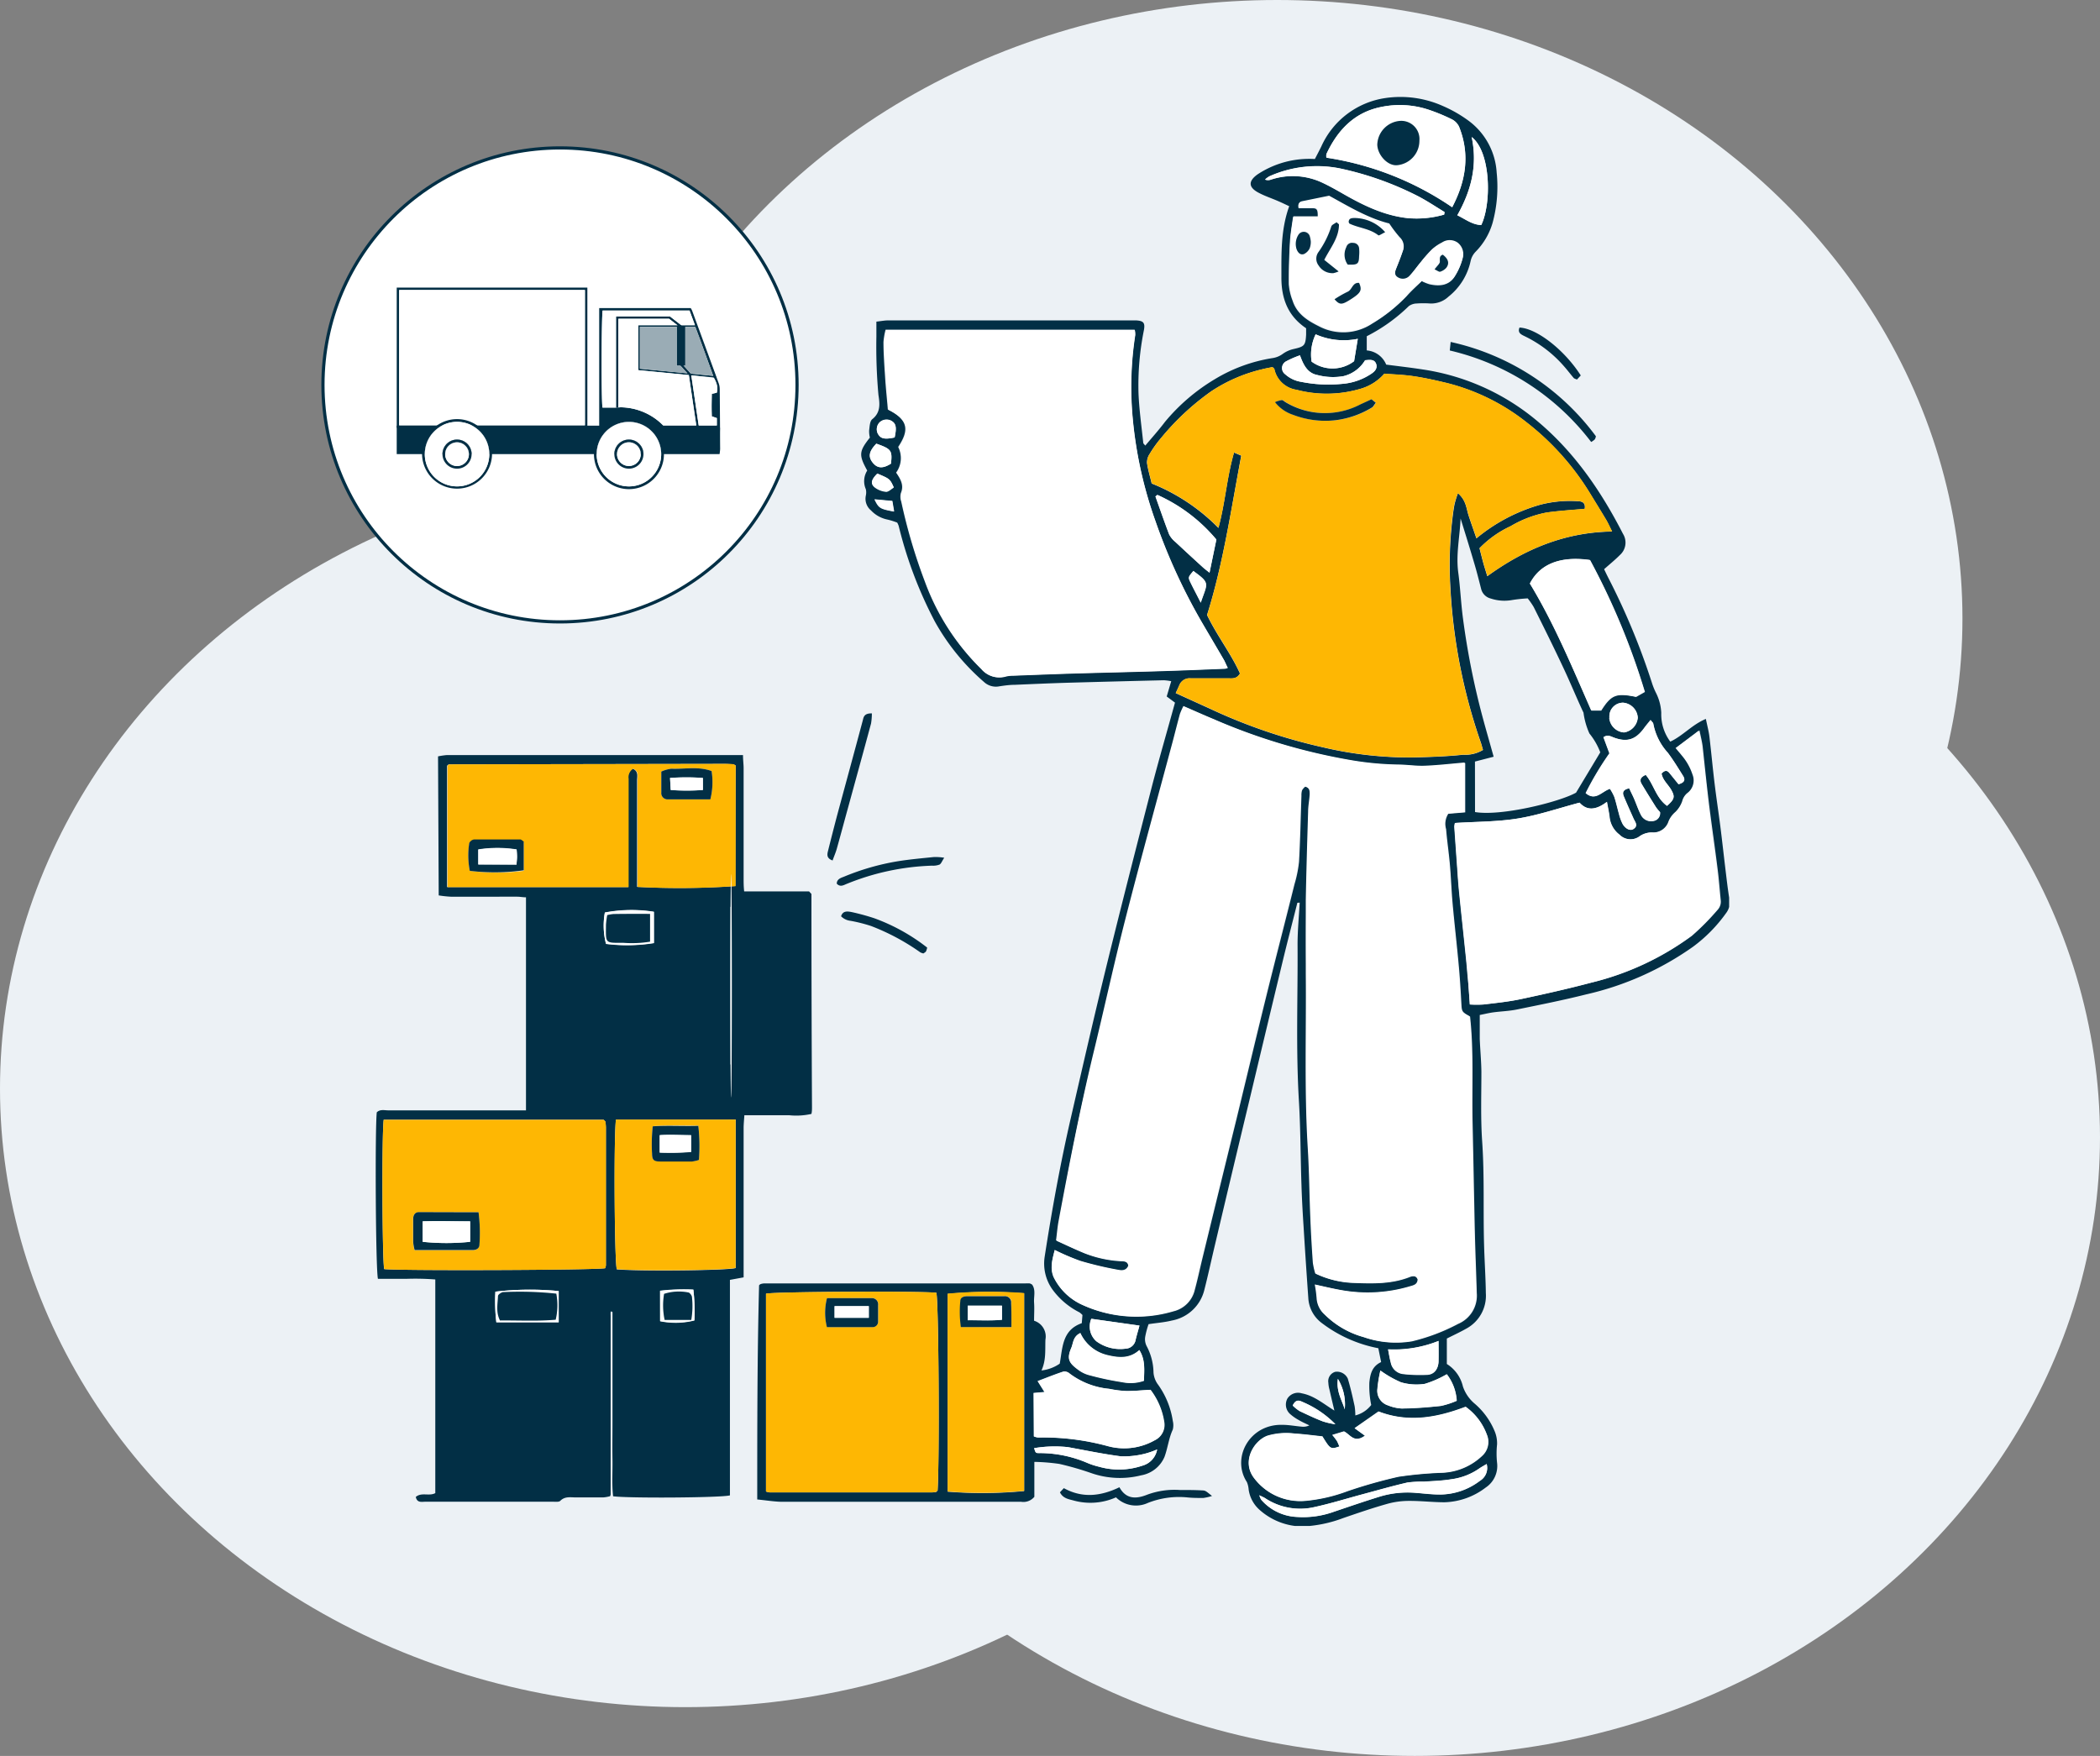 <svg width="660" height="552" fill="none" xmlns="http://www.w3.org/2000/svg"><rect width="100%" height="100%" fill="#808080" stroke="none"/><ellipse cx="215.368" cy="342.212" rx="215.368" ry="194.455" fill="#ECF1F5"/><ellipse cx="401.404" cy="194.455" rx="215.368" ry="194.455" fill="#ECF1F5"/><ellipse cx="444.631" cy="357.545" rx="215.368" ry="194.455" fill="#ECF1F5"/><g clip-path="url(#a)"><path d="M137.669 237.778c.901-.19 1.814-.326 2.732-.407h93.114c0 1.651.194 2.874.194 4.117v34.698c0 1.244 0 2.467.172 4.032h20.391l.559.601s.194.171.194.257c0 22.331.057 44.648.172 66.951 0 .686 0 1.373-.172 2.145a21.379 21.379 0 0 1-6.883.428h-14.197c-.107 1.566-.236 2.81-.236 4.032v46.922l-4.302.793v67.745c-2.753.75-32.049.943-36.717.279-.43-3.796-.129-7.699-.193-11.559-.065-3.86 0-7.635 0-11.452v-34.891l-.387-.236a1.092 1.092 0 0 0-.194.279c-.022.35-.022.701 0 1.051v55.864c.017.114.017.23 0 .343 0 0 0 .215-.172.579-.704.194-1.424.323-2.151.386h-8.604c-1.678 0-3.442-.407-4.904 1.072-.43.429-1.549.279-2.345.279h-40.029c-1.14 0-2.624.451-3.033-1.501 1.829-1.565 4.152-.15 6.13-1.201v-67.165a81.573 81.573 0 0 0-9.184-.193h-8.841c-.731-2.917-.946-47.351-.365-52.348 1.032-1.029 2.387-.622 3.613-.622h43.277v-66.972c-.989 0-1.871-.193-2.753-.193H141.67a35.872 35.872 0 0 1-3.786-.408l-.215-43.705Zm93.545 2.874c-.388-.214-.581-.407-.775-.407-.925 0-1.85-.108-2.775-.108l-86.597.15s-.193.108-.279.172a1.719 1.719 0 0 0-.28.279v38.129h56.914v-34.076a3.144 3.144 0 0 1 1.42-3.152c1.914.836 1.376 2.401 1.376 3.71v33.454a252.34 252.34 0 0 0 30.845-.258l.151-37.893ZM120.59 352.016c-.623 4.739-.451 44.52.151 46.943 5.549.557 66.873.322 69.433-.279.121-.302.201-.62.236-.943v-43.341a15.872 15.872 0 0 0-.15-1.715.425.425 0 0 0-.173-.279 2.369 2.369 0 0 0-.408-.386H120.59Zm72.982 0c-.71 6.562-.43 44.691.28 47.029 7.592.643 34.931.343 37.362-.408v-46.685l-37.642.064Zm11.938-65.343a45.309 45.309 0 0 0-15.401.236 23.01 23.01 0 0 0 .366 9.843 53.08 53.08 0 0 0 15.056-.257l-.021-9.822Zm-29.92 129.013v-9.822a93.85 93.85 0 0 0-19.896.193 55.919 55.919 0 0 0 .301 9.629h19.595Zm54.01-81.062h.323v-49.538h-.323v49.538Zm-22.133 80.655c3.558.717 7.232.636 10.755-.236a59.077 59.077 0 0 0-.323-9.672 64.84 64.84 0 0 0-10.453.365l.021 9.543Z" fill="#022F45"/><path d="M407.742 283.799c-1.613 6.434-3.291 12.867-4.861 19.43a13278.45 13278.45 0 0 0-10.217 42.675 9920.01 9920.01 0 0 0-11.099 46.622c-1.011 4.289-1.936 8.578-3.033 12.867a12.853 12.853 0 0 1-3.662 6.391 12.916 12.916 0 0 1-6.576 3.345c-2.323.579-4.775.75-7.313 1.136a26.793 26.793 0 0 0-1.055 3.946 4.777 4.777 0 0 0 .452 2.959 18.205 18.205 0 0 1 2.151 8.3 7.314 7.314 0 0 0 1.205 3.495 26.323 26.323 0 0 1 4.861 11.731 5.714 5.714 0 0 1 0 2.702c-1.269 2.723-1.57 5.747-2.603 8.578a9.752 9.752 0 0 1-2.924 3.837 9.798 9.798 0 0 1-4.411 1.974 27.309 27.309 0 0 1-15.723-.707 94.427 94.427 0 0 0-9.98-2.874 61.767 61.767 0 0 0-7.873-.643v10.979a4.453 4.453 0 0 1-4.151 1.566h-75.047c-2.301 0-5.011-.451-7.894-.729 0-22.603 0-45.035.581-67.316.068-.089.147-.168.237-.236a.852.852 0 0 1 .301-.172 4.344 4.344 0 0 1 1.011-.193h82.145c.465-.032.932-.032 1.397 0 .259.1.504.23.732.386 1.183 1.695.473 3.71.602 5.619.129 1.909 0 3.689 0 5.726a5.203 5.203 0 0 1 2.916 2.281 5.174 5.174 0 0 1 .655 3.638c-.129 3.216.258 6.433-1.248 9.714a12.544 12.544 0 0 0 5.743-2.144c.925-5.061.732-10.551 6.926-12.717l.215-2.574a8.607 8.607 0 0 0-.903-.814 23.642 23.642 0 0 1-8.604-7.313 14.055 14.055 0 0 1-2.387-10.079c2.301-14.883 4.99-29.702 8.388-44.391 3.592-15.612 7.163-31.224 10.97-46.772 4.668-19.022 9.529-38 14.411-56.979 2.259-8.685 4.776-17.306 7.206-26.163l-2.603-1.93 1.42-4.804a16.37 16.37 0 0 0-2.344-.3c-10.196.243-20.384.508-30.565.793-5.442.172-10.884.408-16.305.644-1.613 0-3.226.236-4.818.472a5.477 5.477 0 0 1-4.818-1.373 70.138 70.138 0 0 1-15.444-19c-5-9.508-8.814-19.591-11.357-30.023a5.257 5.257 0 0 0-.473-1.072 21.465 21.465 0 0 0-3.205-.987 9.73 9.73 0 0 1-5.033-2.852 4.736 4.736 0 0 1-1.613-4.675 4.72 4.72 0 0 0 0-1.973 6.282 6.282 0 0 1 .43-5.876c-2.689-4.889-2.603-6.026.839-10.358a8.41 8.41 0 0 1-.237-2.252c.172-1.222.194-2.916.99-3.538 2.71-2.144 2.344-4.954 1.935-7.613a168.487 168.487 0 0 1-.645-18.335v-4.718c1.442-.15 2.538-.386 3.657-.386h77.972c2.344.128 2.861.772 2.452 3.045a87.358 87.358 0 0 0-1.699 19.922c.215 5.169.946 10.315 1.484 15.484 0 .278.365.536.645.9 2.151-2.552 4.302-4.954 6.195-7.463a60.808 60.808 0 0 1 15.723-13.446 49.923 49.923 0 0 1 18.133-6.605 7.158 7.158 0 0 0 3.119-1.286 9.221 9.221 0 0 1 3.398-1.544c3.42-.772 3.786-1.094 3.979-4.504v-2.037c-5.872-3.946-7.829-9.565-7.765-16.191 0-7.377-.215-14.776 2.453-22.174-1.377-.644-2.474-1.18-3.592-1.652-2.022-.879-4.13-1.565-6.045-2.594-3.205-1.694-3.269-3.624-.365-5.726a29.418 29.418 0 0 1 14.626-4.868 30.638 30.638 0 0 1 3.442 0c.774-1.501 1.419-2.702 2.022-3.946a26.15 26.15 0 0 1 8.133-10.205 26.258 26.258 0 0 1 12.064-5.02 32.678 32.678 0 0 1 18.004 2.508 41.138 41.138 0 0 1 8.108 4.654 21.866 21.866 0 0 1 6.202 7.145 21.797 21.797 0 0 1 2.596 9.089 43.228 43.228 0 0 1-1.269 15.804 21.43 21.43 0 0 1-5.335 9.115 6.006 6.006 0 0 0-1.57 2.895 19.521 19.521 0 0 1-6.969 11.237 7.894 7.894 0 0 1-5.786 2.144 30.206 30.206 0 0 0-4.173 0 4.44 4.44 0 0 0-2.495.815 53.783 53.783 0 0 1-13.228 9.479v4.461a7.218 7.218 0 0 1 6.109 4.46c3.785.493 7.571.922 11.314 1.501a72.42 72.42 0 0 1 35.146 15.398c12.217 9.907 20.864 22.453 27.962 36.306a5.198 5.198 0 0 1-.946 6.627c-1.527 1.544-3.226 2.916-4.99 4.482.387.814.774 1.629 1.183 2.444a218.091 218.091 0 0 1 13.83 33.24 21.609 21.609 0 0 0 1.291 3.195 15.406 15.406 0 0 1 1.656 6.284 14.418 14.418 0 0 0 2.84 9.049c3.979-1.844 6.861-5.361 11.184-7.141.474 2.316.925 3.968 1.119 5.64.581 4.804 1.011 9.629 1.592 14.433.58 4.803 1.247 9.114 1.828 13.66.581 4.547 1.054 8.921 1.592 13.382.387 3.195.753 6.433 1.269 9.586a5.451 5.451 0 0 1-1.011 4.289 46.961 46.961 0 0 1-10.411 10.615 94.287 94.287 0 0 1-33.684 15.012c-7.163 1.801-14.411 3.238-21.638 4.717-2.474.515-5.055.579-7.572.923-1.333.193-2.645.514-4.151.814v7.463c.129 3.453.473 6.906.516 10.358 0 7.292-.258 14.604.237 21.853.774 11.087.279 22.174.624 33.261.15 4.846.473 9.672.537 14.518a11.72 11.72 0 0 1-1.455 6.519 11.763 11.763 0 0 1-4.782 4.675c-1.893 1.073-3.894 1.995-6.023 3.067v7.999a11.39 11.39 0 0 1 5.055 7.077 12.112 12.112 0 0 0 3.635 5.34 22.873 22.873 0 0 1 6.28 8.578 9.83 9.83 0 0 1 .818 4.289 27.258 27.258 0 0 0 0 5.768 8.128 8.128 0 0 1-.681 4.413 8.15 8.15 0 0 1-2.911 3.393 22.281 22.281 0 0 1-12.906 4.611c-3.699 0-7.399-.45-11.099-.429a25.242 25.242 0 0 0-6.818.901c-4.668 1.308-9.271 2.895-13.852 4.46a41.23 41.23 0 0 1-12.906 2.681 20.575 20.575 0 0 1-13.594-5.34 10.474 10.474 0 0 1-3.312-6.326 7.32 7.32 0 0 0-.56-2.316c-4.904-7.527.774-18.207 11.099-17.971 2.151 0 4.13.407 6.195.579a4.308 4.308 0 0 0 2.344-.408c-1.118-.557-2.28-1.05-3.355-1.694a14.513 14.513 0 0 1-2.818-1.994 3.983 3.983 0 0 1-.71-4.761 3.969 3.969 0 0 1 4.496-1.63c3.893.729 6.818 3.303 10.26 5.426a546.776 546.776 0 0 1-1.57-6.691 9.302 9.302 0 0 1-.323-2.037 3.061 3.061 0 0 1 2.151-3.453 3.726 3.726 0 0 1 3.958 2.145c.86 2.852 1.527 5.79 2.151 8.685.142.951.214 1.912.215 2.874a9.106 9.106 0 0 0 4.99-3.282 29.414 29.414 0 0 1-.581-7.055c.28-2.874.947-5.147 3.7-6.433l-.882-4.354a42.491 42.491 0 0 1-17.702-7.87 10.514 10.514 0 0 1-4.302-7.892c-.531-7.463-1.026-14.94-1.485-22.431-.279-4.289-.537-8.75-.666-13.125-.301-8.771-.28-17.563-.796-26.313-.989-16.405-.323-32.81-.43-49.323 0-4.289.43-8.75.667-13.124l-.732.042Zm-76.251 109.155c-.731 2.938-1.613 5.683-.215 8.578a18.318 18.318 0 0 0 8.41 8.45 40.704 40.704 0 0 0 29.081 2.273 9.045 9.045 0 0 0 4.352-2.422 8.99 8.99 0 0 0 2.402-4.355c.903-3.324 1.613-6.712 2.43-10.057a20029.94 20029.94 0 0 1 10.755-43.963c3.076-12.652 6.087-25.348 9.206-37.979 2.926-11.859 5.98-23.589 8.948-35.534a38.453 38.453 0 0 0 1.42-7.077c.387-6.905.516-13.832.753-20.759a4.96 4.96 0 0 1 .215-1.694c.259-.428.595-.806.989-1.115 1.57.386 1.657 1.458 1.571 2.509 0 1.844-.452 3.667-.495 5.512-.28 9.221-.559 18.464-.732 27.706-.129 7.742-.172 15.505 0 23.247.173 18.25-.494 36.456.624 54.77.452 7.377.495 14.776.818 22.153.172 4.611.451 9.221.774 13.832.165 1.147.417 2.279.753 3.388a29.98 29.98 0 0 0 12.131 2.917c5.894.214 11.809.364 17.466-1.887.968-.386 2.151-.429 2.581.879 0 1.565-1.355 1.758-2.452 2.144a46.68 46.68 0 0 1-21.617 1.18c-2.689-.472-5.334-1.115-8.26-1.759.272 1.418.466 2.85.581 4.289a7.408 7.408 0 0 0 2.495 5.147 27.727 27.727 0 0 0 12.196 7.056 30.727 30.727 0 0 0 15.057 1.308 60.993 60.993 0 0 0 14.54-5.49 9.675 9.675 0 0 0 4.519-3.907 9.633 9.633 0 0 0 1.353-5.808c-.172-6.433-.452-12.674-.602-19.021-.258-11.431-.452-22.882-.71-34.312-.258-11.431.43-22.41-.796-33.562-2.645-1.501-2.602-1.522-2.753-4.503-.215-3.925-.452-7.828-.817-11.731-.581-6.433-1.334-12.867-1.915-19.3-.365-4.032-.495-8.064-.839-12.074s-.903-7.548-1.204-11.323a5.841 5.841 0 0 1 .688-4.825l5.313-.45V239.88c-4.302.365-8.475.858-12.605 1.008-2.882 0-5.764-.364-8.603-.386a96.1 96.1 0 0 1-14.476-1.372 187.979 187.979 0 0 1-43.428-12.996c-3.054-1.265-6.087-2.638-9.271-4.01-.412.8-.779 1.624-1.097 2.466-.817 3.002-1.57 6.026-2.366 9.028-4.947 18.486-10.044 36.928-14.777 55.457-3.656 14.282-6.754 28.693-10.26 43.019-4.302 17.156-7.592 34.612-10.754 52.025-.345 1.887-.495 3.817-.775 5.962 2.99 1.351 5.786 2.68 8.604 3.86a36.509 36.509 0 0 0 11.787 2.573c1.119 0 2.151.215 2.302 1.544-.774 1.823-2.409 1.437-3.635 1.201a110.694 110.694 0 0 1-11.422-2.723 75.24 75.24 0 0 1-8.238-3.582Zm126.713-237.91c2.602 2.252 2.624 4.782 3.355 7.034.731 2.252 1.613 4.696 2.452 7.162a54.964 54.964 0 0 1 19.853-10.508 36.68 36.68 0 0 1 12.024-1.158c1.42 0 2.474.515 2.151 2.402-4.001.365-8.002.601-11.959 1.158a34.803 34.803 0 0 0-11.314 4.289 32.831 32.831 0 0 0-9.787 6.927c.409 1.608.774 3.067 1.161 4.503.388 1.437.839 2.767 1.291 4.289 11.83-8.578 24.413-13.81 39.212-14.046-.731-1.415-1.226-2.573-1.85-3.646-1.721-2.873-3.485-5.726-5.227-8.578a83.116 83.116 0 0 0-19.81-22.088 66.278 66.278 0 0 0-24.994-12.352c-3.485-.858-6.969-1.652-10.518-2.145-3.054-.472-6.173-.557-9.185-.793a15.76 15.76 0 0 1-7.743 4.825 37.362 37.362 0 0 1-19.853.236 8.361 8.361 0 0 1-4.48-2.138 8.315 8.315 0 0 1-2.468-4.296c0-.279-.409-.472-.602-.707-1.097.235-2.151.407-3.119.664a49.566 49.566 0 0 0-16.154 6.97 80.222 80.222 0 0 0-15.68 14.583 36.25 36.25 0 0 0-3.635 5.061 4.74 4.74 0 0 0-.839 2.873c.301 2.145.968 4.289 1.463 6.434a61.293 61.293 0 0 1 20.971 13.96c2.151-7.891 2.624-15.826 4.904-23.696l2.28.986c-3.226 17.049-5.678 34.012-10.754 50.096 3.205 6.647 7.593 12.202 10.346 18.378-1.054 1.801-2.409 1.523-3.657 1.544h-11.83a3.427 3.427 0 0 0-3.571 2.144c-.322.751-.666 1.459-1.14 2.488l11.121 5.061a171.427 171.427 0 0 0 35.039 11.945 118.81 118.81 0 0 0 28.285 3.217c5.313-.129 10.754-.301 15.917-.858 2.184.144 4.36-.38 6.238-1.501-.237-.772-.409-1.459-.624-2.145a176.339 176.339 0 0 1-9.615-48.637 122.78 122.78 0 0 1 .645-22.131c.172-1.48.366-2.96.667-4.439.283-1.14.627-2.264 1.033-3.367Zm-72.337 54.899c-.409-.815-.731-1.651-1.183-2.423-2.323-4.011-4.689-7.978-7.012-11.967a183.49 183.49 0 0 1-14.562-31.76 131.97 131.97 0 0 1-7.12-31.953 106.484 106.484 0 0 1 .753-26.549 6.41 6.41 0 0 0-.15-1.651H278.32a21.286 21.286 0 0 0-.667 3.882c0 3.688.28 7.355.516 11.044.237 3.688.581 6.841.86 10.165 6.905 3.431 6.453 6.905 3.248 11.773.644 1.274.924 2.7.811 4.122a7.773 7.773 0 0 1-1.456 3.941c1.441 2.145 2.517 4.011 1.484 6.434a4.75 4.75 0 0 0 .129 2.723 174.208 174.208 0 0 0 7.443 25.177 74.106 74.106 0 0 0 17.702 27.428 7.228 7.228 0 0 0 3.413 2.252 7.256 7.256 0 0 0 4.094.043 9.818 9.818 0 0 1 2.409-.279c6.452-.236 12.712-.493 19.079-.686 9.378-.279 18.756-.472 28.134-.772 6.453-.193 12.906-.472 19.359-.73.34-.008.676-.081.989-.214Zm76.165 105.831c1.433.09 2.87.09 4.302 0 3.893-.472 7.808-.858 11.637-1.673 7.463-1.587 14.906-3.259 22.262-5.211a88.293 88.293 0 0 0 31.554-14.733 79.425 79.425 0 0 0 8.023-8.106 3.783 3.783 0 0 0 .99-3.195c-.323-3.195-.559-6.434-.968-9.629-.796-6.433-1.742-12.867-2.538-19.15-.796-6.284-1.463-12.867-2.151-19.301-.194-1.63-.624-3.238-1.011-5.147l-7.27 5.469c.774.922 1.376 1.608 1.936 2.316a17.756 17.756 0 0 1 3.377 5.983 4.961 4.961 0 0 1 .18 3.237 4.978 4.978 0 0 1-1.858 2.661 4.824 4.824 0 0 0-1.549 2.509 8.867 8.867 0 0 1-2.151 3.388 7.659 7.659 0 0 0-2.151 2.938 5.011 5.011 0 0 1-2.052 2.78 5.04 5.04 0 0 1-3.368.801 6.64 6.64 0 0 0-3.872 1.137 4.85 4.85 0 0 1-6.453-.472 7.917 7.917 0 0 1-3.097-5.597c-.172-1.458-.516-2.917-.817-4.697-3.162 2.488-6.088 3.024-8.604.258-6.647 1.758-12.906 3.924-19.359 4.975-6.453 1.051-13.077.986-19.788 1.415a5.226 5.226 0 0 0-.194 1.223c.301 4.289.609 8.656.925 13.103.172 2.53.344 5.061.602 7.57.603 6.069 1.269 12.137 1.893 18.206.258 2.402.495 4.804.688 7.227.344 3.067.538 6.155.796 9.715h.086ZM240.743 468.87c.389.143.793.244 1.204.3h50.827a9.945 9.945 0 0 0 1.377-.129s.172-.128.258-.214l.258-.236c.645-9.5.344-59.66-.387-62.191-5.378-.557-50.935-.343-53.537.301v62.169Zm222.838-213.592c8.152 1.394 26.457-3.131 31.748-6.091l7.614-12.674a21.418 21.418 0 0 0-3.42-5.94 23.325 23.325 0 0 1-1.85-6.541 1.91 1.91 0 0 0-.15-.3c-2.151-4.632-4.065-9.328-6.238-13.918-3.011-6.433-6.13-12.695-9.271-19a24.704 24.704 0 0 0-1.871-2.702c-1.73.087-3.453.273-5.162.558-2.161.35-4.375.174-6.453-.515a4.134 4.134 0 0 1-1.946-1.098 4.115 4.115 0 0 1-1.087-1.947c-.688-2.681-1.355-5.362-2.151-8.021-1.376-4.696-2.839-9.393-4.302-14.089-.236 5.726-1.505 11.259-.731 16.984.645 4.761.839 9.629 1.484 14.433a242.42 242.42 0 0 0 6.109 30.816c1.097 4.096 2.28 8.149 3.527 12.653l-5.872 1.522.022 15.87ZM321.876 406.572a141.058 141.058 0 0 0-24.047.172v62.19c8.006.63 16.052.566 24.047-.193v-62.169Zm93.717 45.034c-3.076-.321-5.829-.707-8.604-.879a20.787 20.787 0 0 0-8.604.686c-4.301 1.544-8.152 7.935-4.301 13.125a18.076 18.076 0 0 0 7.205 5.804 18.139 18.139 0 0 0 9.142 1.487 50.95 50.95 0 0 0 13.121-3.045 155.292 155.292 0 0 1 15.981-4.525 121.415 121.415 0 0 1 13.422-1.244 19.387 19.387 0 0 0 12.906-5.34 5.907 5.907 0 0 0 1.463-6.669 18.583 18.583 0 0 0-6.625-8.707c-9.163 3.474-18.069 5.04-27.361 1.48l-7.528 5.254 3.248 2.359c-3.42 2.488-4.667-.429-6.582-1.351l-3.678 1.115c.504.591.978 1.206 1.42 1.844.322.558.537 1.18.817 1.78-2.904.88-2.904.794-5.442-3.259v.085Zm31.275-363.213c.743.392 1.521.715 2.323.965 2.99.686 5.937.536 7.808-2.145a19.5 19.5 0 0 0 2.624-5.961 4.574 4.574 0 0 0-.105-2.581 4.59 4.59 0 0 0-1.486-2.116 4.314 4.314 0 0 0-4.905-.107 14.238 14.238 0 0 0-3.162 2.145 42.336 42.336 0 0 0-3.441 3.881c-1.269 1.501-2.366 3.131-3.721 4.546a2.865 2.865 0 0 1-3.549.43c-1.334-.751-.925-1.93-.474-3.046.689-1.715 1.377-3.431 1.958-5.19a3.895 3.895 0 0 0-.99-4.417 40.796 40.796 0 0 1-3.248-4.29c-6.818-1.693-13.056-5.532-18.906-8.727l-8.303 1.694c-.882.171-1.527.536-1.162 1.994h4.302c1.42 0 1.764.365 1.7 2.788h-7.765c-.366 2.81-.839 5.297-.968 7.784-.237 4.482-.409 8.986-.344 13.468.15 1.72.549 3.41 1.182 5.018 1.313 4.096 4.582 6.219 8.174 7.999a16.405 16.405 0 0 0 16.864-.793 50.454 50.454 0 0 0 10.754-8.578c1.549-1.78 3.098-3.174 4.84-4.847v.086Zm33.964 95.108c7.743 12.76 13.335 26.421 19.358 39.888h3.076c3.162-4.975 4.689-5.576 10.97-4.289l2.753-1.566a222.227 222.227 0 0 0-17.208-41.431c-9.356-1.373-15.788 1.179-18.949 7.313v.085ZM324.931 451.564c.399.167.818.282 1.247.343a77.66 77.66 0 0 1 21.897 2.702 19.418 19.418 0 0 0 14.734-1.823 5.348 5.348 0 0 0 2.455-2.375 5.316 5.316 0 0 0 .513-3.372 22.092 22.092 0 0 0-4.302-10.122c-2.688.15-5.076.407-7.485.386a33.695 33.695 0 0 1-5.463-.687 24.52 24.52 0 0 1-12.433-4.782 2.394 2.394 0 0 0-1.85-.707c-2.688.879-5.334 1.951-8.173 3.023l2.15 3.431-3.419.301.129 13.682ZM456.397 65.168c4.302-8.278 5.657-16.62 2.151-25.327a5.007 5.007 0 0 0-2.345-2.358 57.614 57.614 0 0 0-7.356-3.024 28.668 28.668 0 0 0-14.777-.815c-8.324 1.651-13.68 7.27-17.208 14.797-.067.376-.067.76 0 1.136a95.411 95.411 0 0 1 39.535 15.57v.02Zm67.518 188.18c2.388-2.145 2.56-2.853 1.269-5.083-1.011-1.737-2.71-3.088-3.033-5.125.947-1.008 1.699-1.115 2.474-.172l2.861 3.539c2.021-.515 2.15-1.523 1.376-2.702-1.527-2.445-3.033-4.911-4.753-7.206a18.72 18.72 0 0 1-4.56-9.114c0-.3-.366-.536-.839-1.158-.71.901-1.355 1.63-1.915 2.402-2.753 3.838-5.484 4.718-9.872 3.024-.99-.386-1.915-.794-3.012 0l1.871 5.061a97.477 97.477 0 0 0-7.463 12.502c3.097 2.595 4.947-.493 7.614-1.373.539.798.999 1.646 1.377 2.531.58 1.737.946 3.538 1.462 5.318a14.708 14.708 0 0 0 1.162 3.217c.946 1.63 2.409 2.252 3.398 1.566 1.592-1.051.495-2.145 0-3.303-1.032-2.316-2.151-4.632-3.054-6.97-.559-1.329 0-2.144 1.721-2.509.516 1.137 1.075 2.145 1.57 3.346.731 1.694 1.312 3.452 2.151 5.082a3.525 3.525 0 0 0 3.807 1.845 2.486 2.486 0 0 0 2.151-2.788c-.456-.479-.88-.988-1.269-1.523-1.527-2.445-3.054-4.868-4.517-7.334-.731-1.222-.387-2.145 1.291-2.852 2.581 3.002 3.269 7.248 6.732 9.757v.022ZM453.88 67.484l.129-.793c-2.645-1.609-5.248-3.346-7.98-4.804a99.126 99.126 0 0 0-24.736-8.878 36.666 36.666 0 0 0-22.348 2.444 6.094 6.094 0 0 0-1.355 1.03 2.76 2.76 0 0 0 1.871 0 21.785 21.785 0 0 1 16.218 1.008c1.979.922 3.894 1.994 5.808 3.088 6.453 3.753 13.207 7.162 20.864 7.999a31.17 31.17 0 0 0 11.529-1.115v.021Zm13.357 392.765c-.86.514-1.57.858-2.151 1.308a19.816 19.816 0 0 1-8.969 3.495c-2.818.472-5.721.558-8.604.751a34.297 34.297 0 0 0-5.184.279c-4.732 1.093-9.378 2.445-14.067 3.688-4.689 1.244-9.959 2.895-15.056 4.011a19.983 19.983 0 0 1-15.595-2.788c-.452-.279-.925-.472-1.807-.901.139.469.326.921.56 1.351a15.694 15.694 0 0 0 5.038 3.878 15.756 15.756 0 0 0 6.168 1.569 28.468 28.468 0 0 0 11.594-1.608c4.818-1.63 9.614-3.281 14.476-4.783a30.039 30.039 0 0 1 11.314-1.179c2.624.193 5.291.579 7.915.515a20.845 20.845 0 0 0 12.239-4.289 4.725 4.725 0 0 0 1.967-2.301 4.704 4.704 0 0 0 .162-3.018v.022Zm-127.701-41.175c-2.388 1.137-2.151 3.239-2.883 4.826-1.484 3.495-.602 4.696 2.452 6.926a9.82 9.82 0 0 0 3.442 1.566 92.071 92.071 0 0 0 10.131 2.144c2.283.488 4.657.34 6.861-.429 0-3.259.517-6.433-1.462-9.607-3.076 2.788-6.453 2.445-10.067 1.587a12.558 12.558 0 0 1-5.054-2.538 12.504 12.504 0 0 1-3.42-4.496v.021Zm94.297 11.795a42.706 42.706 0 0 0-.903 5.833 4.79 4.79 0 0 0 .743 3.141 4.819 4.819 0 0 0 2.569 1.963c1.371.559 2.824.892 4.302.987 4.13 0 8.26-.365 12.368-.815a27.024 27.024 0 0 0 4.947-1.609 15.113 15.113 0 0 0-3.118-8.342 32.158 32.158 0 0 1-6.905 3.024 17.266 17.266 0 0 1-7.485-.493 34.134 34.134 0 0 1-6.518-3.71v.021Zm-70.078-275.268-.623.472c1.419 3.989 2.796 7.978 4.302 11.924a7.49 7.49 0 0 0 1.935 2.359 730.69 730.69 0 0 0 8.604 7.934c.559.515 1.183.965 2.151 1.759l2.151-10.423a51.616 51.616 0 0 0-18.52-14.046v.021Zm94.255-87.924c2.538 1.222 4.711 2.98 7.528 3.067 3.27-6.841 3.033-22.99-3.011-27.664 1.914 9.007-.237 17.048-4.517 24.597ZM325.017 455.252c.473 1.523.473 1.501 1.936 1.544a37.93 37.93 0 0 1 14.82 3.11c1.177.492 2.392.887 3.635 1.179a22.795 22.795 0 0 0 13.594-.322 6.455 6.455 0 0 0 3.079-1.874 6.424 6.424 0 0 0 1.588-3.229 26.593 26.593 0 0 1-3.893 1.351c-2.438.616-4.95.891-7.464.814-5.592-.686-11.142-1.887-16.691-2.895a38.84 38.84 0 0 0-10.604.322Zm127.099-33.711a37.867 37.867 0 0 1-15.874 2.723c.323 1.63.495 2.874.839 4.053a4.43 4.43 0 0 0 1.278 2.429 4.455 4.455 0 0 0 2.465 1.217c2.612.31 5.246.396 7.872.257 2.151-.193 3.291-1.801 3.399-4.139.107-2.337.021-4.117.021-6.54Zm-25.381-315.027a21.867 21.867 0 0 1-13.25-1.416 14.72 14.72 0 0 0-1.269 8.578 11.164 11.164 0 0 0 13.357-.128l1.162-7.034Zm2.28 6.734a10.922 10.922 0 0 1-6.732 4.996c-2.725.48-5.521.363-8.195-.343-3.205-.6-4.453-3.281-5.507-6.197a30.181 30.181 0 0 0-4.302 1.865 2.411 2.411 0 0 0-1.319 1.958 2.404 2.404 0 0 0 .997 2.138 9.68 9.68 0 0 0 4.947 2.359 43.306 43.306 0 0 0 12.776.665 19.152 19.152 0 0 0 9.099-3.045c1.118-.708 2.151-1.63 1.807-3.045-.517-1.78-2.087-1.48-3.55-1.351h-.021Zm-70.981 303.467-15.057-2.144a6.18 6.18 0 0 0 1.57 7.055 12.634 12.634 0 0 0 9.185 2.338 3.329 3.329 0 0 0 3.162-2.745c.365-1.544.839-2.959 1.226-4.504h-.086Zm147.705-191.074a4.989 4.989 0 0 0 4.647 4.61 5.146 5.146 0 0 0 2.951-1.577 5.116 5.116 0 0 0 1.35-3.055 5.008 5.008 0 0 0-1.425-3.223 5.044 5.044 0 0 0-3.199-1.495 4.322 4.322 0 0 0-3.171 1.435 4.273 4.273 0 0 0-1.066 3.305h-.087Zm-230.323-86.166c-2.388 2.423-2.667 4.117-1.097 6.004 1.57 1.888 3.205 1.845 5.7.279.452-4.139.129-4.568-4.603-6.283ZM406.28 441.849a12.876 12.876 0 0 0 2.15 1.737c2.367 1.158 4.776 2.273 7.228 3.217 1.309.43 2.655.739 4.022.922a31.669 31.669 0 0 0-10.303-6.991c-1.14-.601-2.173-.858-3.097 1.115Zm-125.121-304.24c.731-3.302.43-4.589-1.162-5.34a3.196 3.196 0 0 0-3.527.536 3.079 3.079 0 0 0-.603 3.517c.861 1.566 2.044 1.909 5.292 1.201v.086Zm96.212 51.918c2.151-6.304 3.119-6.026-2.323-9.972-1.635 1.973-1.657 1.973-.796 3.796.86 1.823 1.957 3.775 3.119 6.091v.085Zm-101.654-40.574c-1.979 1.952-2.151 3.282-.645 4.418a6.925 6.925 0 0 0 3.441 1.265c.774 0 1.613-.879 2.388-1.329-1.226-2.767-1.226-2.767-5.184-4.439v.085Zm4.667 8.578-5.57-.514c1.376 2.788 1.677 2.981 6.13 3.817l-.56-3.303Zm140.092 275.997c-.538 4.011 1.312 6.67 2.151 9.543a15.386 15.386 0 0 0-2.151-9.607v.064Z" fill="#022F45"/><path d="m455.644 110.181.279-2.681a77.457 77.457 0 0 1 45.644 29.637 2.801 2.801 0 0 1-.345.987 5.428 5.428 0 0 1-1.14.814 78.273 78.273 0 0 0-44.438-28.757ZM274.017 224.268a19.508 19.508 0 0 1-.258 3.174c-2.387 8.878-4.84 17.735-7.27 26.613-1.183 4.289-2.323 8.578-3.528 12.867-.344 1.18-.839 2.295-1.29 3.581-1.85-.664-1.743-1.758-1.463-2.895a920.63 920.63 0 0 1 2.818-11.022c2.689-9.972 5.42-19.944 8.109-30.023.28-1.051.344-2.359 2.882-2.295ZM380.919 470.285a17.25 17.25 0 0 1-2.731.622c-1.743 0-3.464 0-5.206-.193a26.568 26.568 0 0 0-12.239 1.758 8.919 8.919 0 0 1-10.002-1.758 19.82 19.82 0 0 1-13.185 1.029c-1.592-.45-3.463-.643-4.431-2.616l1.226-1.308c5.808 3.216 11.594 2.552 17.466-.279 2.151 3.903 5.399 3.667 8.733 2.337a24.784 24.784 0 0 1 10.217-1.479c2.323 0 4.624 0 6.947.128 1.14.043 1.14.086 3.205 1.759ZM296.753 269.646c-.667 1.007-.925 1.822-1.462 2.144a5.71 5.71 0 0 1-2.366.343 77.401 77.401 0 0 0-26.651 5.662c-1.032.386-2.151 1.222-3.291 0 0-1.33 1.14-1.78 2.151-2.145a76.308 76.308 0 0 1 16.95-4.889c3.742-.601 7.55-.944 11.335-1.33 1.116-.042 2.233.03 3.334.215ZM264.338 288.045c.581-1.865 2.151-1.544 3.398-1.308a71.562 71.562 0 0 1 6.991 1.909 60.245 60.245 0 0 1 16.67 9.243 5.284 5.284 0 0 1-.366 1.179c-.15.279-.516.429-.817.665a4.374 4.374 0 0 1-.968-.343 70.038 70.038 0 0 0-15.508-8.299 49.89 49.89 0 0 0-6.346-1.609 4.97 4.97 0 0 1-3.054-1.437ZM496.813 118.03l-1.205 1.286c-.451-.214-.839-.278-1.032-.514-1.054-1.223-2.001-2.509-3.076-3.71a38.511 38.511 0 0 0-12.26-9.372c-1.162-.557-2.367-1.094-1.678-2.745 5.442.258 14.131 7.034 19.251 15.055Z" fill="#022F45"/><path d="M231.213 240.652v37.915a252.124 252.124 0 0 1-30.844.257V245.37c0-1.308.537-2.874-1.377-3.71a3.144 3.144 0 0 0-1.42 3.152v34.076h-56.914v-38.15a1.68 1.68 0 0 1 .28-.279s.172-.172.279-.172l86.598-.15c.925 0 1.85 0 2.775.108.043.021.236.193.623.407Zm-83.564 33.111a65.77 65.77 0 0 0 16.949 0v-9.05c-.473-.3-.774-.643-1.054-.643-4.861 0-9.722-.15-14.562 0a1.962 1.962 0 0 0-1.505 1.158c-.43 2.834-.372 5.72.172 8.535Zm75.606-22.474c.727-2.911.858-5.938.387-8.9-4.302-1.544-8.496-.558-12.691-.729-1.08.136-2.133.44-3.119.901v6.583a1.957 1.957 0 0 0 .563 1.584 1.966 1.966 0 0 0 1.588.561h13.272ZM120.59 352.016h69.132c.15.112.287.242.408.386a.427.427 0 0 1 .172.279c.081.568.132 1.141.151 1.715v43.34a3.574 3.574 0 0 1-.237.944c-2.559.6-63.883.836-69.432.279-.646-2.423-.818-42.204-.194-46.943Zm29.812 29.079h-18.778c-1.269 0-1.807.922-1.807 2.145v7.291c.077.841.229 1.673.452 2.488h18.219c1.183 0 2.151-.472 2.151-1.738.26-3.394.181-6.807-.237-10.186ZM193.572 351.951h37.641v46.622c-2.43.75-29.769 1.051-37.361.407-.71-2.337-.99-40.466-.28-47.029Zm26.091 12.653c.275-3.572.21-7.162-.194-10.723-4.925 0-9.507-.171-14.325.151a51.523 51.523 0 0 0-.215 8.578c0 1.951.516 2.444 2.517 2.487h10.066c.73-.079 1.45-.23 2.151-.45v-.043Z" fill="#FEB703"/><path d="M205.51 286.609v9.821a53.086 53.086 0 0 1-15.057.258 22.998 22.998 0 0 1-.365-9.844 45.304 45.304 0 0 1 15.422-.235Zm-1.205.686h-11.486c-.667.066-1.328.181-1.979.343-.18.986-.309 1.981-.387 2.981 0 6.047-.408 5.833 5.485 5.726 2.794.218 5.604.096 8.367-.365v-8.685ZM175.59 415.686h-19.595a55.919 55.919 0 0 1-.301-9.629 93.85 93.85 0 0 1 19.896-.193v9.822Zm-.753-9.007c-5.6-.598-11.238-.756-16.863-.472-.581.193-1.441.772-1.463 1.223 0 2.466-.71 4.996.624 7.677 5.807 0 11.637.279 17.509-.236.642-2.686.708-5.478.193-8.192ZM229.773 344.982c.131 0 .237-15.708.237-35.084 0-19.377-.106-35.084-.237-35.084s-.237 15.707-.237 35.084c0 19.376.106 35.084.237 35.084ZM207.467 415.364v-9.543a64.954 64.954 0 0 1 10.453-.364c.372 3.209.48 6.444.323 9.671-3.53.876-7.211.957-10.776.236Zm9.786-.429c.411-2.38.483-4.805.216-7.205 0-.536-.753-1.416-1.205-1.437a15.1 15.1 0 0 0-7.55.45 21.874 21.874 0 0 0 .172 8.192h8.367ZM331.491 392.954a75.172 75.172 0 0 0 8.044 3.41 110.44 110.44 0 0 0 11.422 2.724c1.226.235 2.861.621 3.635-1.201-.194-1.33-1.183-1.48-2.301-1.544a36.542 36.542 0 0 1-11.788-2.574c-2.882-1.179-5.678-2.509-8.603-3.86.279-2.144.43-4.074.774-5.962 3.248-17.413 6.646-34.805 10.755-52.025 3.506-14.325 6.603-28.736 10.26-43.019 4.732-18.528 9.829-36.971 14.777-55.456.796-3.003 1.548-6.027 2.366-9.029.318-.842.684-1.666 1.097-2.466 3.183 1.373 6.216 2.745 9.27 4.01a187.979 187.979 0 0 0 43.428 12.996 96.113 96.113 0 0 0 14.476 1.372c2.882 0 5.764.494 8.604.386 4.129-.15 8.238-.643 12.604-1.008v15.57l-5.313.45a5.84 5.84 0 0 0-.688 4.825c.301 3.774.86 7.527 1.205 11.323.344 3.796.473 8.042.838 12.073.581 6.434 1.334 12.867 1.915 19.301.365 3.903.602 7.806.817 11.73.151 2.981 0 3.003 2.753 4.504 1.226 11.151.538 22.367.796 33.561.258 11.194.452 22.882.71 34.312.151 6.434.43 12.674.602 19.022a9.619 9.619 0 0 1-1.353 5.808 9.667 9.667 0 0 1-4.519 3.906 60.908 60.908 0 0 1-14.54 5.49 30.716 30.716 0 0 1-15.057-1.308 27.73 27.73 0 0 1-12.196-7.055 7.431 7.431 0 0 1-2.495-5.147 39.452 39.452 0 0 0-.581-4.289c2.926.643 5.571 1.287 8.26 1.758a46.666 46.666 0 0 0 21.617-1.179c1.097-.322 2.345-.515 2.452-2.145-.473-1.308-1.613-1.265-2.581-.879-5.657 2.252-11.572 2.145-17.466 1.887a29.996 29.996 0 0 1-12.131-2.916 22.983 22.983 0 0 1-.753-3.388c-.322-4.611-.602-9.222-.774-13.832-.323-7.377-.366-14.776-.818-22.153-1.118-18.25-.451-36.457-.623-54.771V282.92c.172-9.243.451-18.485.731-27.707 0-1.844.387-3.667.495-5.511 0-1.051 0-2.145-1.571-2.509a4.165 4.165 0 0 0-.989 1.115 4.956 4.956 0 0 0-.215 1.694c-.237 6.927-.366 13.854-.753 20.759a38.534 38.534 0 0 1-1.419 7.077c-2.969 11.859-6.023 23.589-8.948 35.534-3.119 12.631-6.131 25.326-9.207 37.979-3.57 14.654-7.155 29.308-10.754 43.962-.818 3.346-1.528 6.734-2.431 10.058a9.006 9.006 0 0 1-2.401 4.355 9.053 9.053 0 0 1-4.353 2.422 40.7 40.7 0 0 1-29.081-2.274 18.311 18.311 0 0 1-8.41-8.449c-1.14-2.788-.323-5.533.409-8.471Z" fill="#fff"/><path d="M458.203 155.044a32.312 32.312 0 0 0-1.097 3.324c-.301 1.479-.494 2.959-.666 4.439a122.872 122.872 0 0 0-.646 22.131 176.339 176.339 0 0 0 9.615 48.637c.215.644.387 1.33.624 2.145a10.787 10.787 0 0 1-6.238 1.501c-5.27.557-10.604.729-15.917.858a118.863 118.863 0 0 1-28.178-3.217 171.447 171.447 0 0 1-35.039-11.945l-11.12-5.061c.473-1.029.817-1.737 1.14-2.488a3.416 3.416 0 0 1 3.571-2.144h11.83c1.247 0 2.603.257 3.657-1.544-2.754-6.176-7.142-11.731-10.347-18.378 5.055-16.084 7.507-33.047 10.755-50.096l-2.28-.986c-2.28 7.87-2.774 15.805-4.904 23.696a61.287 61.287 0 0 0-20.972-13.96c-.494-2.145-1.161-4.289-1.462-6.434a4.75 4.75 0 0 1 .838-2.874 36.458 36.458 0 0 1 3.636-5.061 80.22 80.22 0 0 1 15.68-14.582 49.556 49.556 0 0 1 16.154-6.97c.989-.257 2.022-.429 3.119-.665.193.236.537.429.602.708a8.308 8.308 0 0 0 2.468 4.296 8.358 8.358 0 0 0 4.48 2.138 37.372 37.372 0 0 0 19.853-.236 15.76 15.76 0 0 0 7.743-4.825c3.011.235 6.13.321 9.185.793 3.549.536 7.033 1.33 10.518 2.145a66.263 66.263 0 0 1 24.994 12.352 83.133 83.133 0 0 1 19.81 22.088c1.742 2.852 3.506 5.705 5.227 8.578.624 1.072 1.118 2.145 1.85 3.646-14.799.236-27.382 5.511-39.212 14.046-.452-1.479-.904-2.852-1.291-4.289-.387-1.437-.752-2.895-1.161-4.503a32.819 32.819 0 0 1 9.787-6.927 34.803 34.803 0 0 1 11.314-4.289c3.957-.557 7.958-.793 11.959-1.158.301-1.887-.753-2.359-2.151-2.402a36.677 36.677 0 0 0-12.024 1.158 54.956 54.956 0 0 0-19.853 10.508c-.839-2.466-1.678-4.803-2.452-7.162-.775-2.359-.796-4.74-3.399-6.991Zm-27.166-29.53-3.399 1.608a24.057 24.057 0 0 1-23.531-.686c-.387-.236-.796-.686-1.162-.665a9.083 9.083 0 0 0-2.151.644 11.851 11.851 0 0 0 5.679 3.988 28.313 28.313 0 0 0 13.185 1.716 28.75 28.75 0 0 0 11.637-4.032c.366-.214.559-.686 1.183-1.479l-1.441-1.094Z" fill="#FEB703"/><path d="M385.866 209.943a2.69 2.69 0 0 1-.796.3c-6.452.257-12.905.536-19.358.729-9.378.3-18.756.493-28.134.772-6.453.193-12.734.451-19.079.686a9.915 9.915 0 0 0-2.409.279 7.247 7.247 0 0 1-7.507-2.294 74.125 74.125 0 0 1-17.703-27.429 174.355 174.355 0 0 1-7.442-25.176 4.751 4.751 0 0 1-.129-2.723c1.032-2.51 0-4.461-1.484-6.434a7.773 7.773 0 0 0 1.456-3.941 7.772 7.772 0 0 0-.811-4.122c3.248-4.868 3.657-8.342-3.248-11.774-.279-3.324-.623-6.733-.86-10.164-.237-3.432-.452-7.356-.516-11.045.102-1.311.325-2.61.666-3.881h78.145c.121.541.171 1.097.15 1.651a106.484 106.484 0 0 0-.753 26.549 131.97 131.97 0 0 0 7.12 31.953 183.558 183.558 0 0 0 14.562 31.76c2.323 3.989 4.689 7.956 7.012 11.966.301.687.624 1.523 1.118 2.338ZM461.946 315.774c-.258-3.56-.452-6.648-.71-9.736a263.03 263.03 0 0 0-.688-7.227c-.624-6.069-1.291-12.138-1.893-18.207-.258-2.509-.43-5.04-.602-7.57-.316-4.375-.624-8.743-.925-13.103.016-.414.08-.824.193-1.222 6.711-.429 13.358-.365 19.789-1.416 6.432-1.051 12.734-3.216 19.359-4.975 2.452 2.766 5.377 2.145 8.604-.257.301 1.78.645 3.238.817 4.696a7.917 7.917 0 0 0 3.097 5.597 4.85 4.85 0 0 0 6.453.472 6.64 6.64 0 0 1 3.872-1.136 5.046 5.046 0 0 0 3.138-.882 5.017 5.017 0 0 0 1.938-2.614 7.666 7.666 0 0 1 2.151-2.938 8.867 8.867 0 0 0 2.151-3.388 4.821 4.821 0 0 1 1.549-2.509 4.961 4.961 0 0 0 1.677-5.898 17.722 17.722 0 0 0-3.377-5.983c-.559-.708-1.161-1.394-1.935-2.316l7.27-5.468c.387 1.908.817 3.517 1.011 5.146.796 6.434 1.462 12.867 2.151 19.301.688 6.433 1.742 12.76 2.538 19.15.408 3.217.645 6.434.968 9.629a3.788 3.788 0 0 1-.99 3.195 79.435 79.435 0 0 1-8.023 8.107 88.322 88.322 0 0 1-31.447 14.668c-7.356 1.951-14.798 3.624-22.262 5.211-3.829.815-7.743 1.201-11.637 1.673a34.424 34.424 0 0 1-4.237 0Z" fill="#fff"/><path d="M240.742 468.87v-62.191c2.603-.643 48.16-.858 53.537-.3.732 2.638 1.033 52.797.387 62.19l-.258.236s-.172.193-.258.215a10.07 10.07 0 0 1-1.376.128h-50.827a5.652 5.652 0 0 1-1.205-.278Zm19.165-60.776a18.583 18.583 0 0 0 0 9.093h14.347a1.704 1.704 0 0 0 1.635-1.095c.083-.218.119-.452.107-.685v-5.189a1.918 1.918 0 0 0-.553-1.593 1.945 1.945 0 0 0-1.598-.552c-4.495 0-8.991.021-13.938.021ZM321.876 406.486v62.19c-7.995.759-16.042.824-24.048.193v-62.19a141.071 141.071 0 0 1 24.048-.193Zm-4.001 10.722v-7.591a1.918 1.918 0 0 0-.553-1.593 1.948 1.948 0 0 0-1.598-.552h-11.83c-1.011 0-1.958.429-2.001 1.523a34.633 34.633 0 0 0 .173 8.171l15.809.042Z" fill="#FEB703"/><path d="M415.593 451.52c2.473 4.054 2.603 4.139 5.334 3.174-.279-.6-.494-1.222-.817-1.78a22.99 22.99 0 0 0-1.42-1.844l3.678-1.115c1.915.922 3.162 3.839 6.582 1.351l-3.247-2.359 7.528-5.254c9.292 3.56 18.197 1.994 27.36-1.48a18.583 18.583 0 0 1 6.625 8.707 5.9 5.9 0 0 1-1.463 6.669 19.387 19.387 0 0 1-12.906 5.34 121.42 121.42 0 0 0-13.421 1.244 155.238 155.238 0 0 0-15.982 4.525 50.95 50.95 0 0 1-13.121 3.045 18.139 18.139 0 0 1-9.142-1.487 18.09 18.09 0 0 1-7.205-5.804c-3.786-5.19.129-11.58 4.302-13.125a20.785 20.785 0 0 1 8.604-.686c2.882.172 5.635.558 8.711.879ZM446.868 88.307c-1.742 1.673-3.291 3.067-4.71 4.59a50.442 50.442 0 0 1-10.755 8.577 16.407 16.407 0 0 1-16.864.794c-3.592-1.78-6.861-3.903-8.173-8a17.919 17.919 0 0 1-1.183-5.017c0-4.483 0-8.986.344-13.468.129-2.488.602-4.975.968-7.784h7.765c0-2.424 0-2.638-1.7-2.788-1.699-.15-2.968 0-4.301 0-.366-1.459.279-1.823 1.161-1.995l8.303-1.694c5.85 3.195 12.088 7.034 18.906 8.728a40.796 40.796 0 0 0 3.248 4.29 3.899 3.899 0 0 1 .99 4.417c-.581 1.758-1.269 3.474-1.957 5.19-.452 1.115-.861 2.294.473 3.045a2.867 2.867 0 0 0 3.549-.43c1.355-1.415 2.452-3.044 3.721-4.546a42.336 42.336 0 0 1 3.441-3.881 14.235 14.235 0 0 1 3.162-2.144 4.312 4.312 0 0 1 4.905.107 4.59 4.59 0 0 1 1.486 2.115c.282.833.319 1.728.105 2.581a19.5 19.5 0 0 1-2.624 5.962c-1.871 2.745-4.818 2.895-7.808 2.144a13.77 13.77 0 0 1-2.452-.793ZM420.82 70.529l-.839-.6c-.581.45-1.484.772-1.656 1.33a29.213 29.213 0 0 1-3.979 7.977 3.507 3.507 0 0 0 0 4.289 5.09 5.09 0 0 0 1.99 1.84 5.111 5.111 0 0 0 2.656.562 8.787 8.787 0 0 0 1.635-.537l-4.517-3.624c2.022-3.774 4.753-6.99 4.71-11.237Zm14.519 2.466a12.908 12.908 0 0 0-9.636-4.46c-.925 0-1.893 0-1.85 1.33 0 .17 0 .342.172.385 2.947 1.437 6.453 1.651 9.141 3.71.194.258 1.033-.364 2.173-.965Zm-11.723 10.1c3.076.13 3.506-.192 3.657-2.701.075-.806.075-1.618 0-2.424a1.844 1.844 0 0 0-1.871-1.694 1.856 1.856 0 0 0-1.346.249c-.4.251-.688.646-.805 1.102a5.32 5.32 0 0 0 .322 5.555l.043-.086Zm-11.615-7.226a7.633 7.633 0 0 0-.387-1.973 1.974 1.974 0 0 0-1.604-1.174 1.983 1.983 0 0 0-1.816.81 5.37 5.37 0 0 0-.667 4.589c.409 1.093 1.14 1.951 2.302 1.587a3.799 3.799 0 0 0 1.806-1.78 5.48 5.48 0 0 0 .323-1.973l.043-.086Zm7.464 18.12c1.635 1.845 2.28 1.802 5.033 0 3.27-2.144 3.7-2.894 2.689-5.189-2.151-.236-2.151 2.145-3.635 2.788a34.413 34.413 0 0 0-4.13 2.488l.043-.086Zm31.447-9.392c.753.322 1.333.793 1.699.686a4.3 4.3 0 0 0 1.957-1.222c1.14-1.394.71-2.767-1.075-4.14-1.076.451-1.011 1.159-.925 2.145-.021.794-.925 1.523-1.699 2.617l.043-.086ZM480.831 183.415c3.162-6.133 9.593-8.685 18.821-7.398a222.205 222.205 0 0 1 17.207 41.432l-2.753 1.565c-6.281-1.287-7.808-.686-10.97 4.289h-3.076c-5.893-13.467-11.486-27.128-19.229-39.888ZM324.931 451.542v-13.596l3.42-.3-2.151-3.432c2.839-1.072 5.485-2.144 8.173-3.023a2.383 2.383 0 0 1 1.872.622 24.525 24.525 0 0 0 12.432 4.782c1.799.377 3.627.607 5.463.686 2.41 0 4.797-.236 7.486-.386a22.107 22.107 0 0 1 4.302 10.122 5.328 5.328 0 0 1-.513 3.372 5.345 5.345 0 0 1-2.456 2.375 19.41 19.41 0 0 1-14.734 1.823 77.657 77.657 0 0 0-21.896-2.702 5.057 5.057 0 0 1-1.398-.343ZM456.396 65.146a95.406 95.406 0 0 0-39.513-15.59 3.239 3.239 0 0 1 0-1.137c3.463-7.527 8.819-13.146 17.208-14.797a28.668 28.668 0 0 1 14.777.815 57.614 57.614 0 0 1 7.356 3.024 5.003 5.003 0 0 1 2.345 2.359c3.484 8.706 2.194 17.048-2.173 25.326ZM446.05 44.237a5.693 5.693 0 0 0-1.592-4.448 5.735 5.735 0 0 0-4.409-1.727 7.753 7.753 0 0 0-5.072 2.356 7.707 7.707 0 0 0-2.155 5.149c.107 3.174 3.226 6.584 6.173 6.434a7.733 7.733 0 0 0 5.084-2.488 7.686 7.686 0 0 0 2.014-5.276h-.043ZM523.915 253.326c-3.463-2.509-4.152-6.755-6.647-9.715-1.678.687-2.022 1.63-1.29 2.853 1.462 2.466 2.989 4.889 4.517 7.334.388.535.812 1.043 1.269 1.522a2.486 2.486 0 0 1-2.151 2.788 3.525 3.525 0 0 1-3.807-1.844c-.861-1.63-1.441-3.388-2.151-5.083-.495-1.115-1.054-2.144-1.57-3.345-1.829.322-2.281 1.18-1.721 2.509.989 2.338 2.022 4.654 3.054 6.97.495 1.093 1.592 2.251 0 3.302-.989.687-2.452 0-3.399-1.565a14.724 14.724 0 0 1-1.161-3.217c-.516-1.78-.882-3.581-1.463-5.318a15.112 15.112 0 0 0-1.376-2.531c-2.667.879-4.517 3.967-7.615 1.373a97.45 97.45 0 0 1 7.464-12.503l-1.871-5.061c1.097-.858 2.022-.45 3.011 0 4.302 1.694 7.12.815 9.873-3.024.559-.772 1.205-1.501 1.915-2.401.473.622.795.857.838 1.158a18.728 18.728 0 0 0 4.56 9.114c1.721 2.294 3.227 4.761 4.754 7.205.753 1.18.645 2.145-1.377 2.702l-2.86-3.538c-.775-.944-1.528-.836-2.474.171.323 2.038 2.022 3.389 3.033 5.126 1.204 2.166 1.032 2.916-1.355 5.018Z" fill="#fff"/><path d="M453.879 67.462a31.168 31.168 0 0 1-11.529 1.073c-7.657-.837-14.325-4.29-20.864-8-1.914-1.093-3.829-2.144-5.808-3.087a21.784 21.784 0 0 0-16.218-1.008 2.76 2.76 0 0 1-1.871 0 6.094 6.094 0 0 1 1.355-1.03 36.666 36.666 0 0 1 22.348-2.444 99.126 99.126 0 0 1 24.736 8.878c2.732 1.458 5.335 3.195 7.98 4.803l-.129.815ZM467.237 460.227a4.706 4.706 0 0 1-.187 2.998 4.724 4.724 0 0 1-1.964 2.278 20.845 20.845 0 0 1-12.239 4.289c-2.624 0-5.291-.322-7.916-.515a30.04 30.04 0 0 0-11.314 1.179c-4.861 1.502-9.657 3.153-14.475 4.783a28.468 28.468 0 0 1-11.594 1.608 15.752 15.752 0 0 1-11.207-5.447 7.02 7.02 0 0 1-.559-1.351c.882.429 1.355.622 1.807.901a19.971 19.971 0 0 0 15.594 2.788c5.077-1.116 10.045-2.66 15.057-4.011 5.012-1.351 9.335-2.595 14.067-3.688a34.297 34.297 0 0 1 5.184-.279c2.882-.193 5.786-.279 8.604-.751a19.816 19.816 0 0 0 8.969-3.495c.602-.365 1.312-.772 2.173-1.287ZM339.536 419.053a12.502 12.502 0 0 0 3.442 4.423 12.545 12.545 0 0 0 5.033 2.482c3.527.858 6.99 1.201 10.066-1.587 1.979 3.131 1.527 6.434 1.463 9.607a12.748 12.748 0 0 1-6.862.429 92.071 92.071 0 0 1-10.131-2.144 9.806 9.806 0 0 1-3.441-1.566c-3.055-2.144-3.937-3.431-2.452-6.926.666-1.48.494-3.582 2.882-4.718ZM433.833 430.848a34.12 34.12 0 0 0 6.452 3.688c2.429.711 4.985.88 7.486.493a32.147 32.147 0 0 0 6.904-3.023 15.111 15.111 0 0 1 3.119 8.342 27.098 27.098 0 0 1-4.947 1.608c-4.108.45-8.238.708-12.368.815a13.727 13.727 0 0 1-4.302-.987 4.81 4.81 0 0 1-2.569-1.963 4.787 4.787 0 0 1-.743-3.14 42.6 42.6 0 0 1 .968-5.833ZM363.755 155.58a51.614 51.614 0 0 1 18.541 14.025l-2.151 10.422c-.968-.793-1.592-1.244-2.151-1.758a1109.273 1109.273 0 0 1-8.604-7.935 7.493 7.493 0 0 1-1.936-2.359c-1.505-3.946-2.882-7.935-4.302-11.923l.603-.472ZM458.01 67.677c4.302-7.656 6.453-15.59 4.517-24.598 6.044 4.675 6.281 20.824 3.011 27.664-2.818-.085-4.99-1.844-7.528-3.066ZM325.017 455.252a38.84 38.84 0 0 1 10.604-.322c5.549 1.008 11.099 2.145 16.691 2.895a27.086 27.086 0 0 0 7.464-.815c1.331-.349 2.633-.8 3.893-1.351a6.423 6.423 0 0 1-1.588 3.23 6.455 6.455 0 0 1-3.079 1.874 22.795 22.795 0 0 1-13.594.322 23.257 23.257 0 0 1-3.635-1.179 37.93 37.93 0 0 0-14.82-3.11c-1.463.064-1.463.064-1.936-1.544Z" fill="#fff"/><path d="M452.116 421.54v6.434c0 1.951-1.205 3.946-3.399 4.139-2.626.139-5.26.053-7.872-.258a4.46 4.46 0 0 1-2.465-1.216 4.437 4.437 0 0 1-1.278-2.429c-.344-1.18-.516-2.423-.838-4.053a37.875 37.875 0 0 0 15.852-2.617ZM426.735 106.514l-1.162 7.034a11.165 11.165 0 0 1-13.357.128 14.719 14.719 0 0 1 1.269-8.578 21.865 21.865 0 0 0 13.25 1.416Z" fill="#fff"/><path d="M429.036 113.247c1.463-.128 3.033-.429 3.506 1.351.366 1.416-.688 2.338-1.806 3.046a19.178 19.178 0 0 1-9.099 3.045 43.315 43.315 0 0 1-12.777-.665 9.695 9.695 0 0 1-4.947-2.359 2.396 2.396 0 0 1-.594-3.29c.231-.343.547-.62.917-.806a30.3 30.3 0 0 1 4.302-1.866c1.054 2.917 2.301 5.598 5.506 6.198 2.675.706 5.471.823 8.196.343a10.95 10.95 0 0 0 3.902-1.817 10.893 10.893 0 0 0 2.894-3.18ZM358.119 416.715c-.387 1.437-.86 2.96-1.204 4.525a3.326 3.326 0 0 1-3.162 2.745 12.634 12.634 0 0 1-9.185-2.337 6.182 6.182 0 0 1-1.57-7.056l15.121 2.123ZM505.826 225.641a4.273 4.273 0 0 1 1.088-3.329 4.3 4.3 0 0 1 3.213-1.411 5.047 5.047 0 0 1 3.2 1.495 5.01 5.01 0 0 1 1.425 3.223 5.12 5.12 0 0 1-1.351 3.055 5.14 5.14 0 0 1-2.951 1.577 4.997 4.997 0 0 1-3.175-1.445 4.966 4.966 0 0 1-1.449-3.165ZM275.416 139.475c4.732 1.629 5.054 2.144 4.603 6.283-2.495 1.565-4.302 1.48-5.7-.279-1.399-1.758-1.291-3.495 1.097-6.004ZM406.279 441.849c.925-1.887 1.958-1.63 3.119-1.115a31.653 31.653 0 0 1 10.303 6.991 22.437 22.437 0 0 1-4.022-.922c-2.452-.944-4.861-2.145-7.227-3.217a12.902 12.902 0 0 1-2.173-1.737ZM281.159 137.523c-3.248.708-4.431.365-5.291-1.287a3.078 3.078 0 0 1 .602-3.517 3.192 3.192 0 0 1 3.528-.536c1.591.858 1.892 2.038 1.161 5.34ZM377.371 189.441c-1.162-2.316-2.151-4.289-3.119-6.176-.968-1.887-.839-1.823.796-3.796 5.442 3.946 4.366 3.668 2.323 9.972ZM275.716 148.867c3.958 1.673 3.958 1.673 5.184 4.289-.774.451-1.613 1.373-2.387 1.33a6.944 6.944 0 0 1-3.442-1.265c-1.613-1.072-1.333-2.402.645-4.354ZM280.47 157.467l.56 3.302c-4.453-.836-4.754-1.029-6.131-3.817l5.571.515ZM420.475 433.464a15.378 15.378 0 0 1 2.151 9.543c-.839-2.874-2.688-5.447-2.151-9.543Z" fill="#fff"/><path d="M147.649 273.763a25.165 25.165 0 0 1-.172-8.707 1.959 1.959 0 0 1 1.506-1.158h14.562c.28 0 .581.344 1.054.644v9.05a65.826 65.826 0 0 1-16.95.171Zm14.691-1.973c0-.943.151-1.715.151-2.487s0-1.566-.129-2.295a38.8 38.8 0 0 0-12.045 0v4.696l12.023.086ZM223.255 251.289h-13.271a1.97 1.97 0 0 1-1.588-.561 1.942 1.942 0 0 1-.563-1.584v-6.583a10.448 10.448 0 0 1 3.119-.901c4.302.171 8.475-.815 12.69.729.472 2.962.34 5.989-.387 8.9Zm-2.344-6.713a72.318 72.318 0 0 0-10.325 0l.215 3.775c3.366.246 6.745.246 10.11 0v-3.775ZM150.402 381.095c.43 3.364.523 6.762.28 10.144 0 1.265-1.011 1.737-2.151 1.737h-18.219a14.306 14.306 0 0 1-.452-2.488v-7.291c0-1.18.538-2.145 1.807-2.145 6.066.022 12.175.043 18.735.043Zm-2.646 2.852H132.85v6.434c4.956.514 9.951.514 14.906 0v-6.434ZM219.663 364.647c-.699.235-1.419.4-2.151.493h-10.066c-2 0-2.495-.536-2.517-2.487a51.523 51.523 0 0 1 .215-8.578c4.818-.322 9.4 0 14.326-.151.403 3.561.468 7.151.193 10.723Zm-12.325-2.316c3.293.113 6.59.027 9.873-.257v-5.254c-3.398 0-6.453-.193-9.873 0v5.511ZM204.305 287.295v8.728a34.484 34.484 0 0 1-8.368.364c-5.893 0-5.527.322-5.484-5.725.077-1 .206-1.995.387-2.981a13.65 13.65 0 0 1 1.979-.343c3.764-.065 7.377-.043 11.486-.043ZM174.837 406.679a19.54 19.54 0 0 1-.194 8.192c-5.872.515-11.701.172-17.509.236-1.333-2.681-.71-5.211-.624-7.677 0-.451.882-1.03 1.463-1.223a107.687 107.687 0 0 1 16.864.472ZM217.253 414.935h-8.367a21.874 21.874 0 0 1-.172-8.192 15.1 15.1 0 0 1 7.55-.45c.452 0 1.161.901 1.204 1.437.268 2.4.196 4.826-.215 7.205ZM431.036 125.514l1.355 1.094c-.623.793-.817 1.265-1.183 1.479a28.745 28.745 0 0 1-11.636 4.032c-4.47.483-8.99-.106-13.185-1.716a11.851 11.851 0 0 1-5.679-3.988 9.083 9.083 0 0 1 2.151-.644c.366 0 .774.429 1.161.665a24.064 24.064 0 0 0 23.532.686l3.484-1.608ZM259.907 408.094h13.917a1.954 1.954 0 0 1 1.598.552 1.934 1.934 0 0 1 .553 1.593v5.19a1.693 1.693 0 0 1-1.058 1.656c-.217.088-.45.13-.684.124h-14.347a18.588 18.588 0 0 1 .021-9.115Zm2.388 6.177h10.755v-3.667h-10.755v3.667ZM317.875 417.187H301.98a34.625 34.625 0 0 1-.172-8.17c0-1.094.989-1.502 2-1.523h11.83a1.93 1.93 0 0 1 1.598.552 1.927 1.927 0 0 1 .553 1.592c.108 2.359.086 4.761.086 7.549Zm-13.701-2.144c3.829 0 7.27.193 10.755-.151v-4.417h-10.755v4.568ZM420.819 70.529c0 4.289-2.775 7.463-4.624 11.173l4.517 3.624a8.788 8.788 0 0 1-1.635.536 5.11 5.11 0 0 1-2.656-.561 5.089 5.089 0 0 1-1.99-1.84 3.513 3.513 0 0 1 0-4.29 29.154 29.154 0 0 0 3.979-7.977c.172-.558 1.076-.88 1.656-1.33l.753.665ZM435.338 72.995c-1.096.515-1.935 1.137-2.15.965-2.732-2.144-6.195-2.273-9.142-3.71 0 0 0-.214-.172-.386 0-1.287.925-1.308 1.85-1.33 1.828.023 3.63.432 5.288 1.2a12.902 12.902 0 0 1 4.326 3.261ZM423.573 83.181a5.33 5.33 0 0 1-.452-5.468 1.854 1.854 0 0 1 2.151-1.351c.469-.007.924.164 1.271.479.348.314.562.749.6 1.215.076.806.076 1.617 0 2.423-.064 2.51-.408 2.831-3.57 2.703ZM411.958 75.955a5.512 5.512 0 0 1-.366 2.144 3.801 3.801 0 0 1-1.807 1.78c-1.161.365-1.893-.493-2.301-1.587a5.372 5.372 0 0 1 .666-4.59 1.984 1.984 0 0 1 2.777-.437c.282.206.504.483.643.802a7.61 7.61 0 0 1 .388 1.888ZM419.422 94.076a34.462 34.462 0 0 1 4.087-2.338c1.484-.622 1.548-3.024 3.635-2.788 1.011 2.295.58 3.11-2.689 5.19-2.753 1.737-3.398 1.78-5.033-.064ZM450.868 84.683c.775-1.094 1.721-1.823 1.656-2.467 0-1.05-.15-1.758.925-2.144 1.786 1.373 2.151 2.745 1.076 4.139-.529.578-1.205 1-1.958 1.222-.365.043-.946-.429-1.699-.75ZM446.094 44.237a7.687 7.687 0 0 1-2.021 5.222 7.732 7.732 0 0 1-5.035 2.477c-2.946.215-6.065-3.195-6.173-6.433a7.711 7.711 0 0 1 2.155-5.15 7.753 7.753 0 0 1 5.072-2.356 5.743 5.743 0 0 1 4.436 1.748 5.697 5.697 0 0 1 1.566 4.492Z" fill="#022F45"/><path d="M162.34 271.79h-12.024v-4.696a38.807 38.807 0 0 1 12.046 0c0 .729.129 1.501.129 2.294 0 .794-.086 1.459-.151 2.402ZM220.911 244.555v3.774a69.342 69.342 0 0 1-10.11 0l-.215-3.774a72.318 72.318 0 0 1 10.325 0ZM147.757 383.947v6.434a72.238 72.238 0 0 1-14.906 0v-6.434c4.904-.214 9.7 0 14.906 0ZM207.338 362.331v-5.426c3.312-.279 6.453 0 9.873 0v5.254a81.729 81.729 0 0 1-9.873.172ZM262.295 414.271v-3.667h10.755v3.667h-10.755ZM304.131 415.021v-4.568h10.755v4.418c-3.442.343-6.883.086-10.755.15Z" fill="#fff"/></g><circle cx="176" cy="121" r="74.5" fill="#fff" stroke="#022F45"/><path d="M218.737 118.087v.036l.222.028 5.417.679-4.431-.584-1.208-.159ZM184.599 90.408v44.089h-59.914V90.408h59.914Zm-.764.764h-58.387v42.561h58.387V91.172Z" fill="#022F45"/><path d="M125.449 91.172v42.561h11.921a10.996 10.996 0 0 1 12.545 0h33.92V91.172h-58.386Z" fill="#fff"/><path d="m218.874 102.231 6.266 16.518-.813-.077-4.376-.426-.967-.095-.62-.06-1.056-.106-.778-.073-15.906-1.542v-14.139h18.25Zm-17.771 13.685 14.941 1.446 1.123.11 6.984.675.246.025-4.614-12.15-1.254-3.305h-17.426v13.199Z" fill="#022F45"/><path d="m213.686 114.775.179.197 2.165 2.39.454.5.007.049 2.337 15.843.106.718.75-.109-.088-.606-2.327-15.772-.067-.461-.049-.053-2.267-2.499-.64-.707-.56.51ZM193.599 99.454v28.665h.757v-27.905h15.93l2.492 1.936.106.081.32.25.324.25.271.211.165-.211.194-.25.106-.138-.145-.112-2.368-1.841-1.204-.936h-16.948Z" fill="#022F45"/><path d="M212.675 102.48h2.711v12.492h-2.711V102.48Z" fill="#022F45"/><path d="M188.319 133.807V96.853h28.764c.157.236.296.484.415.742a6030.42 6030.42 0 0 1 8.395 22.935c.205.596.309 1.222.309 1.852.038 4.038.068 8.076.092 12.115h.035l-.028 1.292c0 1.781.009 3.562.028 5.343a14.84 14.84 0 0 1-.183 1.629H124.684v-8.954h63.635Zm29.897-.06h7.071v-2.326l-1.58-.532c-.095-2.348-.064-4.706 0-7.092l1.566-.352c.423-1.658 0-3.066-.88-4.611l-.056-.159-.19-.524-4.365-12.129-.753-2.095-.616-1.71-.046-.127c-.369-.996-.721-1.964-1.094-2.936l-.352-.974-.208-.56H189.41c-.352 1.531-.429 28.31-.053 30.499h4.618l.38-.032.641-.049a19.018 19.018 0 0 1 13.445 5.709h9.775Z" fill="#022F45"/><path d="m217.269 117.989 2.327 15.769h5.692v-2.327l-1.581-.531c-.095-2.348-.063-4.706 0-7.093l1.566-.352c.423-1.657 0-3.065-.88-4.611l-5.416-.679-.62-.06-1.088-.116Z" fill="#fff"/><path d="m214.886 114.972 2.266 2.499 6.984.676-4.354-12.111-1.253-3.305h-3.143v12.241h-.5Z" fill="#9AACB5"/><path d="M201.089 102.731v13.185l14.941 1.446-2.164-2.39h-1.19v-12.241h-11.587Z" fill="#9AACB5"/><path d="M194.355 100.214v27.873l.641-.049a19.022 19.022 0 0 1 13.445 5.709h10.387l-2.337-15.839-15.906-1.541v-14.136h12.298l-.105-.081-2.492-1.936h-15.931Z" fill="#fff"/><path d="M189.351 128.119h4.248V99.453h16.948l1.204.937 2.375 1.84h4.273l-.045-.123-1.44-3.924-.208-.56h-27.303c-.369 1.528-.429 28.306-.052 30.496ZM143.642 138.182a4.572 4.572 0 0 1 4.227 2.825 4.573 4.573 0 0 1-3.334 6.239 4.584 4.584 0 0 1-4.698-1.946 4.573 4.573 0 0 1 3.805-7.118Zm0 8.31a3.723 3.723 0 1 0-3.724-3.724c0 .49.096.975.282 1.427a3.742 3.742 0 0 0 2.016 2.019c.452.188.937.285 1.426.285v-.007Z" fill="#fff"/><path d="M143.642 132.198a10.56 10.56 0 1 1-4.041 20.315 10.56 10.56 0 0 1-6.519-9.755 10.583 10.583 0 0 1 10.56-10.56Zm0 20.707a10.144 10.144 0 0 0 10.137-10.137 10.119 10.119 0 0 0-4.284-8.264 9.65 9.65 0 0 0-1.26-.778 10.101 10.101 0 0 0-9.187 0 9.737 9.737 0 0 0-1.26.778 10.116 10.116 0 0 0-1.311 15.429 10.14 10.14 0 0 0 7.165 2.972Z" fill="#fff"/><path d="M136.391 134.497c.279-.243.571-.472.87-.704l.109-.074a10.997 10.997 0 0 1 12.545 0l.109.074a11.03 11.03 0 0 1 4.618 8.968 10.999 10.999 0 0 1-21.996 0 10.984 10.984 0 0 1 3.745-8.264Zm-2.886 8.271a10.136 10.136 0 1 0 19.139-4.654 10.116 10.116 0 0 0-3.148-3.61 9.737 9.737 0 0 0-1.26-.778 10.096 10.096 0 0 0-9.187 0 9.65 9.65 0 0 0-1.26.778 10.119 10.119 0 0 0-4.284 8.264Z" fill="#022F45"/><path d="M137.789 134.497a9.65 9.65 0 0 1 1.26-.778 10.101 10.101 0 0 1 9.187 0 9.737 9.737 0 0 1 1.26.778 10.116 10.116 0 0 1 4.283 8.264 10.136 10.136 0 1 1-19.139-4.654 10.128 10.128 0 0 1 3.149-3.61Zm5.853 12.854a4.572 4.572 0 0 0 4.228-2.825 4.573 4.573 0 0 0-.992-4.986 4.575 4.575 0 1 0-3.236 7.811Z" fill="#fff"/><path d="M143.642 138.182a4.572 4.572 0 0 1 4.227 2.825 4.573 4.573 0 0 1-3.334 6.239 4.584 4.584 0 0 1-4.698-1.946 4.573 4.573 0 0 1 3.805-7.118Zm0 8.31a3.723 3.723 0 1 0-3.724-3.724c0 .49.096.975.282 1.427a3.742 3.742 0 0 0 2.016 2.019c.452.188.937.285 1.426.285v-.007Z" fill="#022F45"/><path d="M139.962 143.376a3.724 3.724 0 1 1 7.352-1.194 3.724 3.724 0 0 1-7.352 1.194ZM197.657 138.182a4.575 4.575 0 1 1 0 9.15 4.575 4.575 0 0 1 0-9.15Zm0 8.31c.736 0 1.456-.218 2.069-.627a3.73 3.73 0 0 0 1.583-3.823 3.724 3.724 0 0 0-7.376.726 3.73 3.73 0 0 0 3.724 3.731v-.007Z" fill="#fff"/><path d="M197.656 132.198a10.564 10.564 0 0 1 9.756 6.519 10.564 10.564 0 0 1-2.289 11.507 10.554 10.554 0 0 1-11.507 2.289 10.55 10.55 0 0 1-4.739-3.889 10.552 10.552 0 0 1-1.78-5.866 10.578 10.578 0 0 1 10.559-10.56Zm0 20.707a10.142 10.142 0 0 0 9.372-6.258 10.142 10.142 0 0 0-7.391-13.828 10.14 10.14 0 1 0-1.981 20.086Z" fill="#fff"/><path d="M197.656 131.769a11.003 11.003 0 0 1 10.173 6.78 11.006 11.006 0 0 1-2.376 11.992 10.996 10.996 0 0 1-16.927-1.66 10.998 10.998 0 0 1 9.13-17.112Zm0 21.136a10.142 10.142 0 0 0 9.372-6.258 10.142 10.142 0 0 0-7.391-13.828 10.14 10.14 0 1 0-1.981 20.086Z" fill="#022F45"/><path d="M197.657 132.628a10.136 10.136 0 0 1 9.371 6.257 10.14 10.14 0 0 1-7.388 13.829 10.143 10.143 0 0 1-12.12-9.946 10.149 10.149 0 0 1 10.137-10.14Zm0 14.723a4.575 4.575 0 1 0 0-9.15 4.575 4.575 0 0 0 0 9.15Z" fill="#fff"/><path d="M197.657 138.182a4.575 4.575 0 1 1 0 9.15 4.575 4.575 0 0 1 0-9.15Zm0 8.31c.736 0 1.456-.218 2.069-.627a3.73 3.73 0 0 0 1.583-3.823 3.724 3.724 0 0 0-7.376.726 3.73 3.73 0 0 0 3.724 3.731v-.007Z" fill="#022F45"/><path d="M195.022 145.401a3.724 3.724 0 1 1 5.267-5.266 3.724 3.724 0 0 1-5.267 5.266Z" fill="#fff"/><defs><clipPath id="a"><path fill="#fff" transform="translate(117.88 30.363)" d="M0 0h425.565v449.337H0z"/></clipPath></defs></svg>